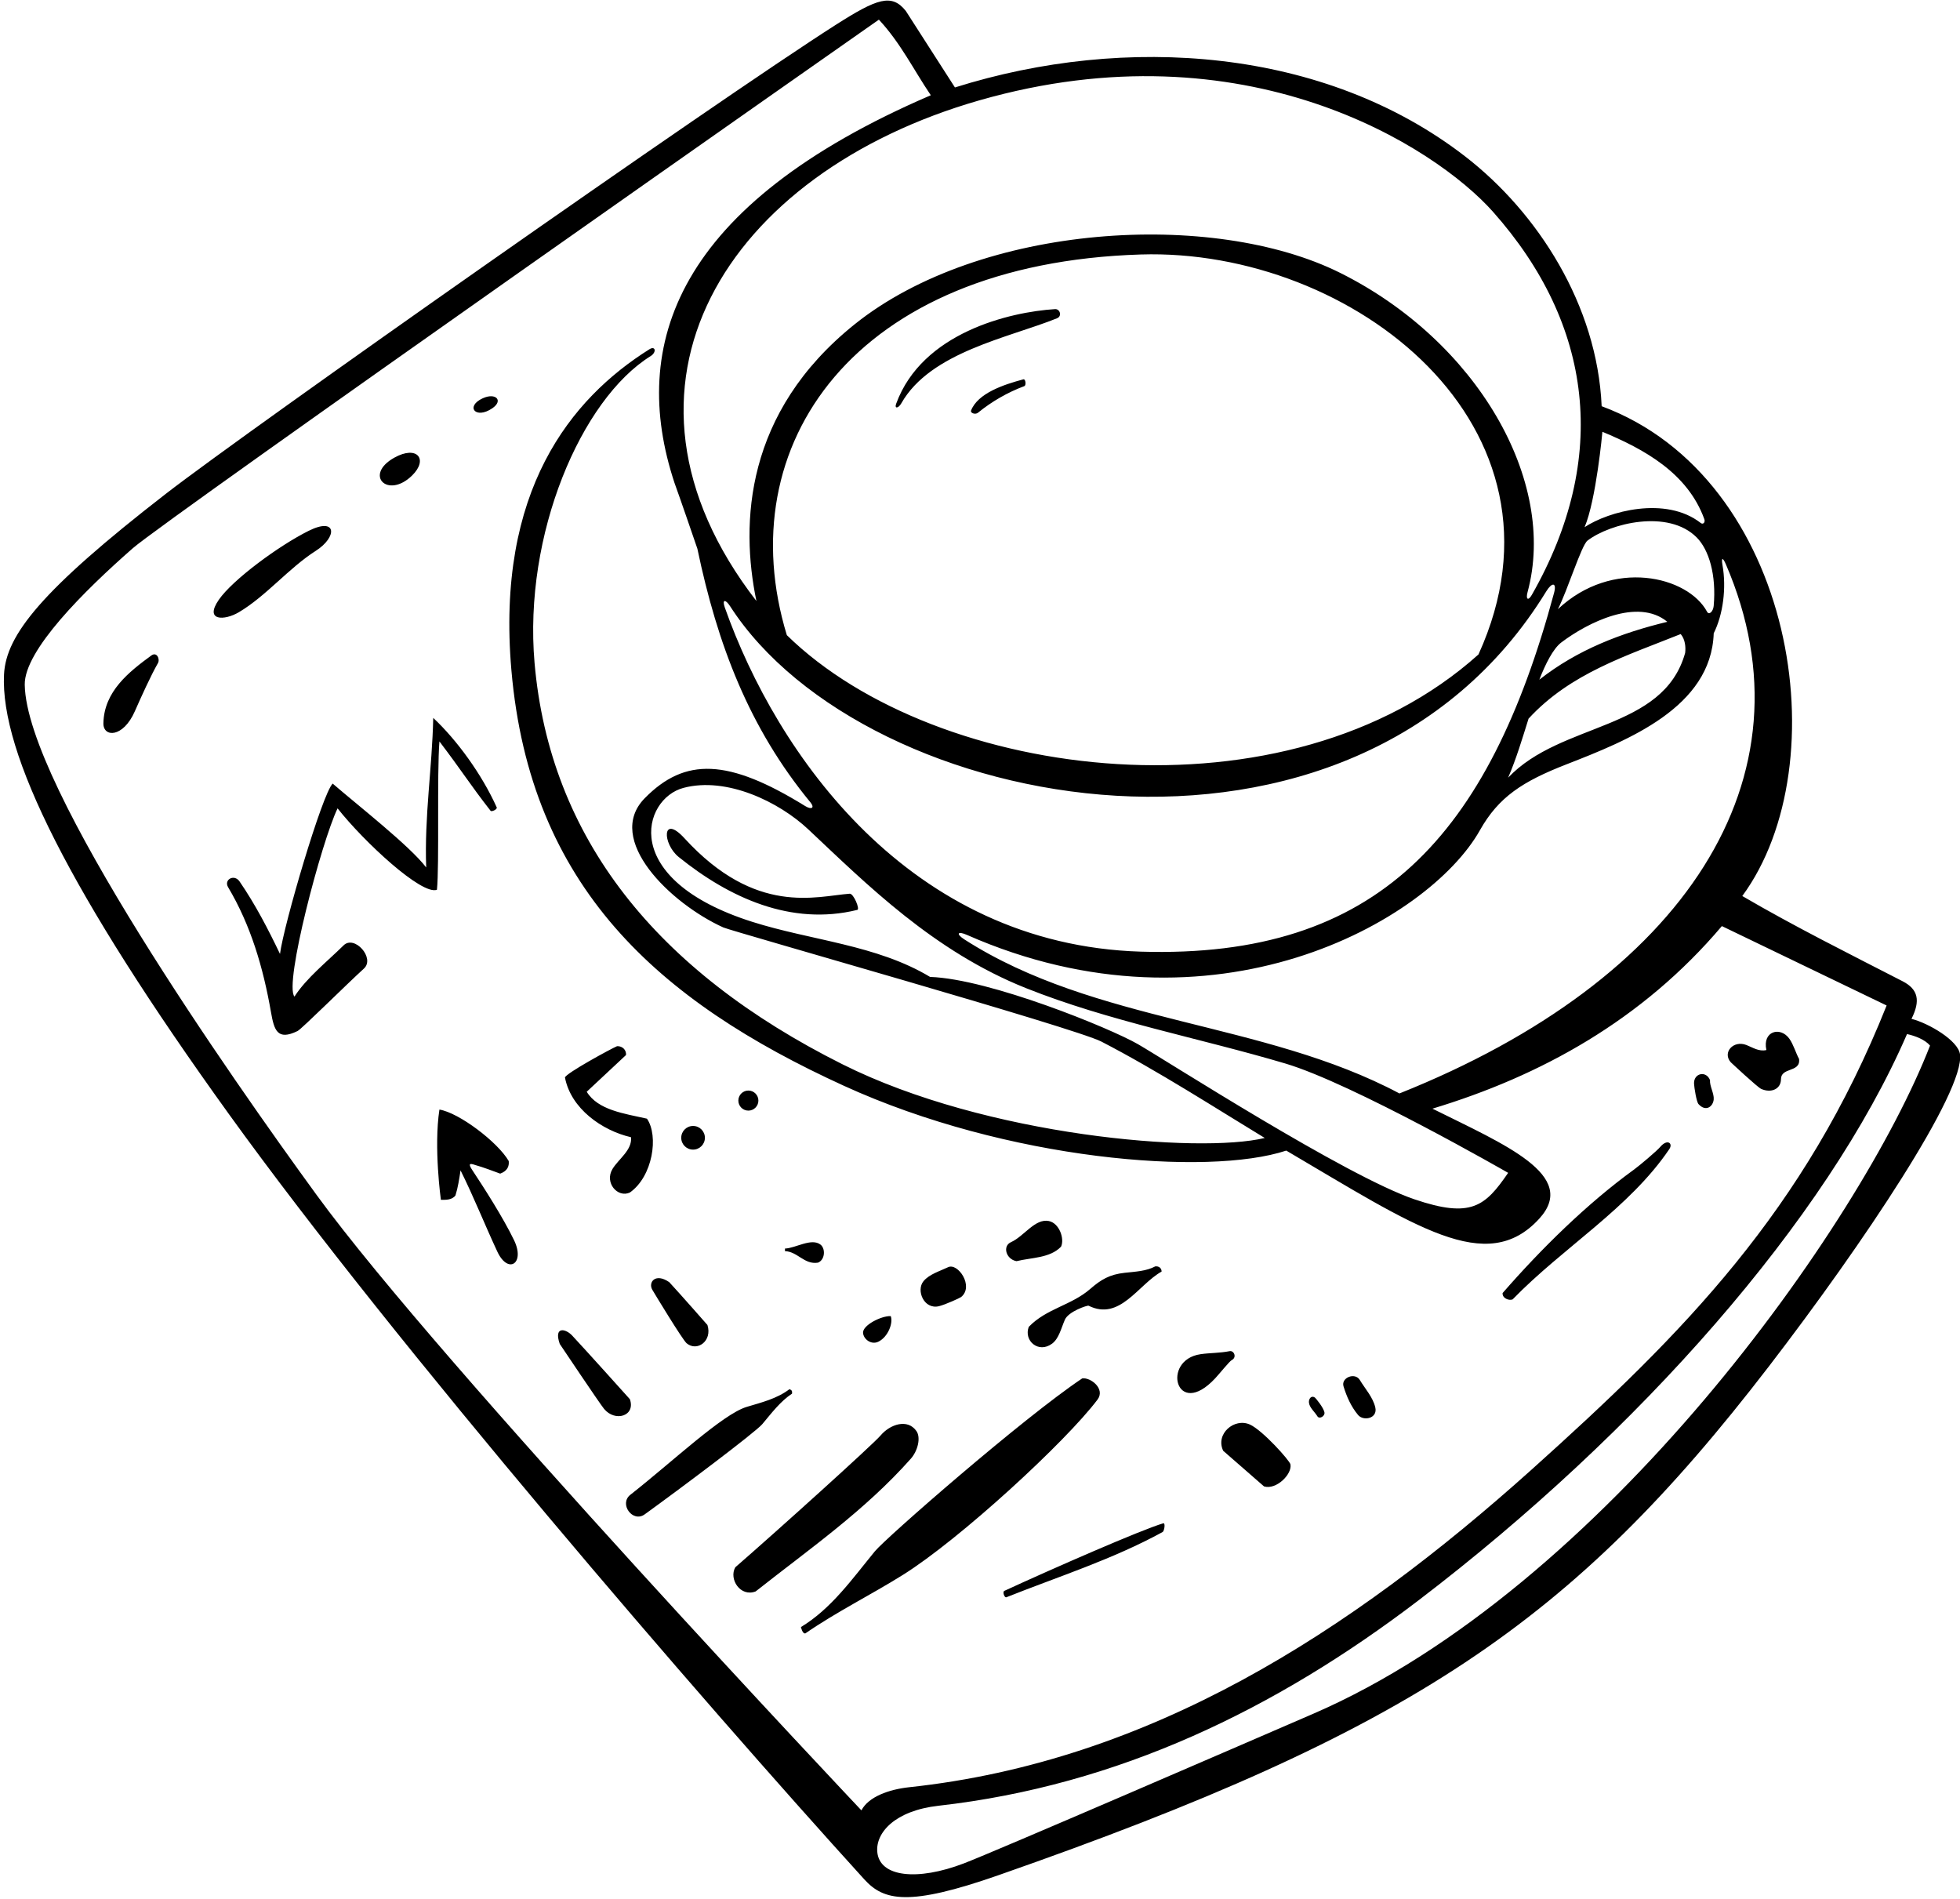 <?xml version="1.0" encoding="UTF-8"?>
<svg xmlns="http://www.w3.org/2000/svg" xmlns:xlink="http://www.w3.org/1999/xlink" width="449pt" height="435pt" viewBox="0 0 449 435" version="1.1">
<g id="surface1">
<path style=" stroke:none;fill-rule:nonzero;fill:rgb(0%,0%,0%);fill-opacity:1;" d="M 449 241.5 C 448.574 238.32 441.777 234.359 437.887 233.383 C 439.949 229.266 439.473 226.633 435.859 224.773 C 423.523 218.43 411.133 212.258 399.125 205.246 C 421.398 174.957 411.242 109.512 366.91 93.047 C 365.898 69.898 352.273 48.711 335.707 35.879 C 303.438 10.887 257.848 7.742 218.758 20.031 L 207.5 2.5 C 204.281 -1.523 200.973 -0.379 191.477 5.676 C 163.953 23.223 56.824 98.512 37.98 113.121 C 9.449 135.238 1.371 145.465 0.922 154.496 C 0.031 172.457 15.879 204.473 52.5 255.285 C 90.641 308.199 160.316 389.031 198 430.5 C 202.473 435.422 208.18 436.719 228.598 429.586 C 323.535 396.422 360.184 371.566 405.215 312.996 C 426.941 284.734 450.137 249.961 449 241.5 Z M 395.379 129.293 C 416.449 178.234 385.664 224.5 320.586 250.469 C 289.391 233.871 251.008 234.5 220.898 215.172 C 218.93 213.906 219.371 213.211 221.492 214.145 C 277.875 239 327.227 211.141 339.02 190.18 C 343.312 182.551 348.809 178.996 358.84 175.086 C 372.906 169.602 392.004 162.051 392.582 145.066 C 394.727 140.773 395.516 134.699 394.594 129.457 C 394.273 127.641 394.656 127.613 395.379 129.293 Z M 354.234 135.438 C 355.508 133.359 356.672 133.344 356 135.836 C 341.016 191.301 315.668 219.648 261.34 217.988 C 208.34 216.371 177.922 172.797 166.039 139.152 C 165.383 137.305 166.164 137.168 167.266 138.879 C 198.164 186.863 309.895 207.77 354.234 135.438 Z M 261.328 58.293 C 309.773 56.789 362.492 97.609 338.691 149.91 C 295.016 189.133 214.613 179.125 180.25 145.492 C 166.98 102.016 195.566 60.336 261.328 58.293 Z M 352.633 155.691 C 354 152.164 355.785 148.59 357.664 147.164 C 363.605 142.672 375.125 136.812 381.957 142.434 C 371.414 144.98 361.387 148.809 352.633 155.691 Z M 385.016 145.238 C 386.035 146.43 386.207 148.211 386.035 149.57 C 381 167.5 357.645 165.297 345.488 178.133 C 347.359 173.797 348.723 169.207 350.164 164.617 C 359.77 154.16 372.773 150.168 385.016 145.238 Z M 345.488 268.656 C 340.227 276.328 337.027 279.133 324.035 274.723 C 308.254 269.363 267.145 242.898 260.664 239.172 C 254.383 235.555 226.73 224.23 213.062 223.777 C 200.809 216.41 185.879 215.457 172.336 211.16 C 141.621 201.418 147.195 182.949 156.574 180.473 C 166.477 177.855 178.457 183.672 185.172 189.984 C 198.555 202.57 213.871 217.91 235.059 226.355 C 254.078 233.938 274.664 237.746 294.402 243.598 C 309.934 248.199 345.488 268.656 345.488 268.656 Z M 392.574 138.797 C 392.457 140.078 391.512 140.977 391.062 140.133 C 386.68 131.965 369.383 127.785 356.883 139.543 C 359.098 135.223 362.273 124.898 363.664 123.836 C 368.883 119.844 382.191 116.551 388.703 123.129 C 391.461 125.914 393.219 131.645 392.574 138.797 Z M 367.082 98.91 C 376.672 102.891 386.598 108.352 390.43 118.918 C 390.695 119.648 390.148 120.219 389.617 119.805 C 381.59 113.516 368.43 117.141 363 120.758 C 365.664 114.5 367.082 98.91 367.082 98.91 Z M 224.375 22.98 C 285.289 5.527 328.805 33.641 342.02 48.516 C 364.914 74.293 368.773 104.914 350.914 136.262 C 350.094 137.703 349.484 137.312 349.93 135.66 C 356.855 110.129 338.289 78.094 307 62.5 C 277.887 47.988 224.578 51.156 195.73 74.328 C 170.672 94.461 169.566 119.797 173.281 137.672 C 135.23 88.457 166.496 39.566 224.375 22.98 Z M 197.336 414.688 C 197.336 414.688 100.816 312.566 72.516 273.703 C 53.117 247.066 6.012 180.035 5.668 156.836 C 5.551 148.984 19.273 135.348 30.434 125.57 C 38.066 118.883 201.336 4.5 201.336 4.5 C 206.262 9.77 209.32 16.035 213.23 21.816 C 154.734 46.992 144.105 79.051 154.496 110.559 C 155.805 114.156 159.27 124.258 159.758 125.691 C 164.332 147.57 171.594 166.723 185.652 183.785 C 186.676 185.027 185.953 185.562 184.453 184.637 C 166.824 173.738 156.926 173.441 147.691 182.848 C 138.41 192.301 153.656 206.988 165.691 212.441 C 167.719 213.359 246.266 235.465 252.301 238.586 C 265.109 245.199 279 254.164 289.73 260.668 C 274.77 264.285 225.996 260.312 193.016 243.801 C 150.203 222.367 125.945 191.848 122.457 151.852 C 119.887 122.41 133.129 91.469 149.047 81.57 C 150.461 80.691 150.164 79.129 148.773 80 C 130.762 91.305 113.582 112.395 117.152 153.516 C 121.461 203.125 150.645 229.223 193.324 248.715 C 230.648 265.766 276.664 269.5 294.66 263.559 C 324.23 280.945 340.57 292.371 352.633 279.137 C 361.684 269.203 344.664 262.164 328.148 253.953 C 352.887 246.473 376.176 233.723 394.449 212.133 L 432.191 230.32 C 413.457 277.281 385.859 305.23 350.82 336.672 C 309.16 374.051 263.336 403.484 208.285 409.387 C 203.645 409.887 198.953 411.566 197.336 414.688 Z M 300.875 392.543 C 284.402 399.676 227.98 424.09 220.797 426.836 C 210.133 430.918 201.445 429.98 200.965 424.168 C 200.605 419.812 204.98 414.762 214.98 413.633 C 256.137 408.984 292.227 391.543 324.973 366.57 C 375.523 328.023 418.453 279.336 436.863 236.867 C 438.82 237.293 441 238.164 442.137 239.504 C 426.164 280.645 367.148 363.832 300.875 392.543 Z M 242.16 72.898 C 231.152 77.359 213.16 80.598 206.473 92.391 C 205.812 93.555 204.855 93.684 205.293 92.484 C 211.258 76.164 231.367 71.453 241.688 70.809 C 242.824 70.734 243.348 72.418 242.16 72.898 Z M 234.648 88.449 C 230.875 89.852 227.203 91.957 224.035 94.543 C 223.414 95.047 222.234 94.602 222.453 94.035 C 224 90.094 229.828 88.121 234.438 86.891 C 234.949 86.754 235.129 88.27 234.648 88.449 Z M 110.574 91.238 C 113.551 89.867 115.379 91.742 112.785 93.516 C 108.93 96.152 106.535 93.094 110.574 91.238 Z M 90.332 104.836 C 95.57 101.91 98.168 105.223 94.414 108.91 C 88.824 114.395 83.266 108.781 90.332 104.836 Z M 54.711 140.242 C 51.426 142.188 46.738 142.293 50.129 137.383 C 53.277 132.812 63.879 124.988 70.715 121.59 C 77.23 118.348 77.289 123.023 72.34 126.176 C 66.152 130.121 60.98 136.527 54.711 140.242 Z M 36.184 151.891 C 34.582 154.684 32.336 159.637 30.887 162.93 C 28.188 169.074 23.629 168.922 23.688 165.684 C 23.82 158.367 29.574 153.879 34.656 150.156 C 35.953 149.207 36.688 151.008 36.184 151.891 Z M 100.098 203.805 C 96.668 205.164 83.367 192.816 77.332 185.164 C 73.68 192.73 65 225.5 67.457 228.281 C 70.184 224.035 74.941 220.266 78.711 216.547 C 81.199 214.094 85.992 219.473 83.363 221.867 C 79.293 225.57 69.098 235.715 68.164 236.172 C 63.516 238.441 62.797 235.973 62.062 231.766 C 60.289 221.641 57.457 211.965 52.25 203.215 C 51.227 201.492 53.648 200.117 54.883 201.914 C 58.512 207.211 61.398 212.785 64.141 218.508 C 65 211.836 73.832 181.785 76.211 179.492 C 82 184.5 93.891 193.773 97.633 198.703 C 97.207 186.887 98.992 176.008 99.246 164.445 C 104.676 169.527 110.375 177.352 113.785 184.93 C 113.992 185.387 112.613 186.02 112.383 185.723 C 107.727 179.77 105.746 176.5 100.664 169.836 C 100.07 177.312 100.664 198.164 100.098 203.805 Z M 196.395 208.422 C 181.23 212.16 167.012 205.617 155.484 196.312 C 151.699 193.258 151.605 186.344 156.812 192.031 C 173.164 209.887 187.027 205.277 194.656 204.715 C 195.531 204.648 197.047 208.262 196.395 208.422 Z M 396.488 243.328 C 394.512 241.102 397.07 238.207 400.066 239.371 C 401.48 239.922 402.941 240.938 404.648 240.523 C 403.684 236.176 407.852 235.051 409.902 237.926 C 410.871 239.285 411.402 241.254 412.133 242.562 C 412.344 244.262 411.152 244.664 409.996 245.102 C 408.98 245.484 407.992 245.891 407.988 247.207 C 407.984 249.473 405.727 250.449 403.449 249.426 C 402.586 249.039 396.488 243.328 396.488 243.328 Z M 129.422 246.812 C 129.664 245.836 139.914 240.25 141.359 239.641 C 142.586 239.586 143.5 240.5 143.414 241.664 L 134.406 250.082 C 136.984 254.293 142.938 255.059 148.203 256.246 C 150.93 260.18 149.547 269.457 144.297 273.16 C 141.496 274.469 138.402 270.906 140.32 267.754 C 141.703 265.48 144.871 263.422 144.551 260.496 C 137.922 258.969 130.781 253.953 129.422 246.812 Z M 389.098 252.91 C 388.629 252.402 388.117 249.129 388.074 248.234 C 387.961 245.832 390.832 245.16 391.73 247.406 C 391.617 248.758 392.695 250.477 392.578 251.832 C 392.438 253.445 390.809 254.781 389.098 252.91 Z M 117.77 284.102 C 120.344 289.445 116.395 291.98 113.934 286.711 C 111.156 280.773 108.453 273.988 105.5 268.086 C 105.211 270.008 104.914 272 104.336 273.836 C 103.508 274.934 102.027 274.836 101 274.836 C 101 274.836 99.332 262.836 100.664 254.164 C 105.129 254.867 114.043 261.617 116.543 265.957 C 116.664 267.164 116.227 268.23 114.586 268.836 C 112.902 268.23 110.836 267.414 108.836 266.855 C 107.586 266.414 107.199 266.531 108.199 268.035 C 110.645 271.719 115.234 278.832 117.77 284.102 Z M 344.215 296.195 C 353.043 286.062 363.535 275.723 374.379 267.863 C 375.539 267.023 379.531 263.664 380.328 262.719 C 381.949 260.797 383.32 261.875 382.41 263.219 C 373.246 276.766 358.086 285.734 346.512 297.645 C 345.66 297.98 344.133 297.387 344.215 296.195 Z M 231.598 284.535 C 234.57 283.215 237.09 279.059 240.262 279.691 C 242.688 280.18 243.91 283.781 243.066 285.57 C 240.516 288.207 236.352 288.035 232.863 288.887 C 230.441 288.445 229.609 285.418 231.598 284.535 Z M 179.824 286.594 L 179.824 285.996 C 182.227 285.926 185.855 283.512 187.941 285.078 C 189.152 285.984 189.016 288.578 187.391 289.227 C 184.246 289.738 182.715 286.68 179.824 286.594 Z M 211.555 293.477 C 212.895 291.852 215.355 291.156 217.18 290.273 C 219.438 289.18 223.184 294.648 220.18 297.098 C 219.898 297.328 216.484 298.871 215.09 299.203 C 211.664 300.02 209.816 295.578 211.555 293.477 Z M 235.672 303.934 C 239.754 299.707 245.398 299.035 249.75 295.25 C 252.238 293.086 254.191 291.93 257.652 291.551 C 260.086 291.285 262.578 291.188 264.656 290.078 C 265.508 289.992 266.102 290.504 266.102 291.27 C 260.684 294.305 256.535 302.648 249.371 299.09 C 249.113 298.965 244.762 300.395 243.938 302.309 C 243.074 304.312 242.57 306.621 241.02 307.777 C 237.91 310.098 234.461 307.109 235.672 303.934 Z M 153.312 293.695 C 155.836 296.414 162.062 303.508 162.062 303.508 C 163.227 307.176 159.703 309.703 157.297 307.695 C 156.363 306.914 150 296.414 149.426 295.426 C 148.453 293.758 150.102 291.48 153.312 293.695 Z M 197.707 305.309 C 197.59 303.566 201.887 301.387 204.051 301.469 C 204.645 303.012 203.469 306.203 201.254 307.316 C 199.57 308.16 197.801 306.723 197.707 305.309 Z M 138.387 322.727 C 137.348 321.465 128.23 307.844 128.23 307.844 C 126.82 303.785 129.527 304.281 131.074 305.926 C 134.23 309.289 144.297 320.508 144.297 320.508 C 145.648 324.367 140.91 325.789 138.387 322.727 Z M 275.027 310.195 C 277.184 309.883 279.438 309.949 281.684 309.5 C 282.684 309.301 283.414 310.938 282.152 311.559 C 281.68 311.789 279.359 314.672 278.379 315.723 C 269.414 325.336 265.93 311.516 275.027 310.195 Z M 307.777 317.566 C 307.164 315.566 310.406 314.281 311.504 316.098 C 312.762 318.176 314.492 320.031 315.051 322.367 C 315.664 324.945 312.324 325.59 311.105 324.117 C 309.492 322.172 308.508 319.93 307.777 317.566 Z M 206.836 360.75 C 199.453 365.363 191.75 369.152 184.5 374.145 C 183.82 374.312 183.48 372.699 183.48 372.699 C 190.441 368.496 195.184 361.727 200.422 355.34 C 202.922 352.289 234.312 324.844 247.91 315.746 C 249.801 315.434 253.285 318.121 251.418 320.602 C 244.141 330.266 219.879 352.594 206.836 360.75 Z M 147.672 346.895 C 144.941 348.863 141.738 344.488 144.402 342.398 C 154.117 334.77 165.504 323.957 171.039 322.273 C 174.426 321.246 177.91 320.43 180.848 318.215 C 181.355 318.383 181.523 318.637 181.441 319.23 C 178.777 320.992 176.777 323.652 174.633 326.211 C 173.062 328.086 155.633 341.152 147.672 346.895 Z M 301.785 324.41 C 301.133 323.344 299.953 322.43 299.852 321.246 C 299.781 320.473 300.359 319.531 301.238 320.145 C 301.363 320.23 303.199 322.387 303.41 323.555 C 303.555 324.367 302.25 325.18 301.785 324.41 Z M 286.336 326.312 C 289.262 327.645 295.453 334.566 295.617 335.43 C 296.043 337.688 292.355 341.344 289.562 340.48 L 280.211 332.32 C 278.367 328.449 282.777 324.699 286.336 326.312 Z M 173.109 364.535 C 169.617 365.895 166.914 361.719 168.438 359.012 C 177.68 350.988 199.965 330.902 201.727 328.812 C 203.879 326.27 207.887 324.879 209.934 327.797 C 210.996 329.309 210.242 332.355 208.645 334.148 C 198.035 346.098 185.332 354.875 173.109 364.535 Z M 230.074 364.41 C 240.93 359.395 261.559 350.367 266.48 348.934 C 267.02 348.777 266.734 350.711 266.328 350.934 C 254.922 357.184 242.328 361.176 230.547 365.871 C 230.102 366.047 229.598 364.633 230.074 364.41 Z M 156.059 260.625 C 156.059 259.129 157.273 257.914 158.77 257.914 C 160.27 257.914 161.48 259.129 161.48 260.625 C 161.48 262.121 160.27 263.336 158.77 263.336 C 157.273 263.336 156.059 262.121 156.059 260.625 Z M 169.141 252.105 C 169.141 250.836 170.168 249.805 171.438 249.805 C 172.707 249.805 173.734 250.836 173.734 252.105 C 173.734 253.371 172.707 254.402 171.438 254.402 C 170.168 254.402 169.141 253.371 169.141 252.105 "/>
</g>
</svg>
